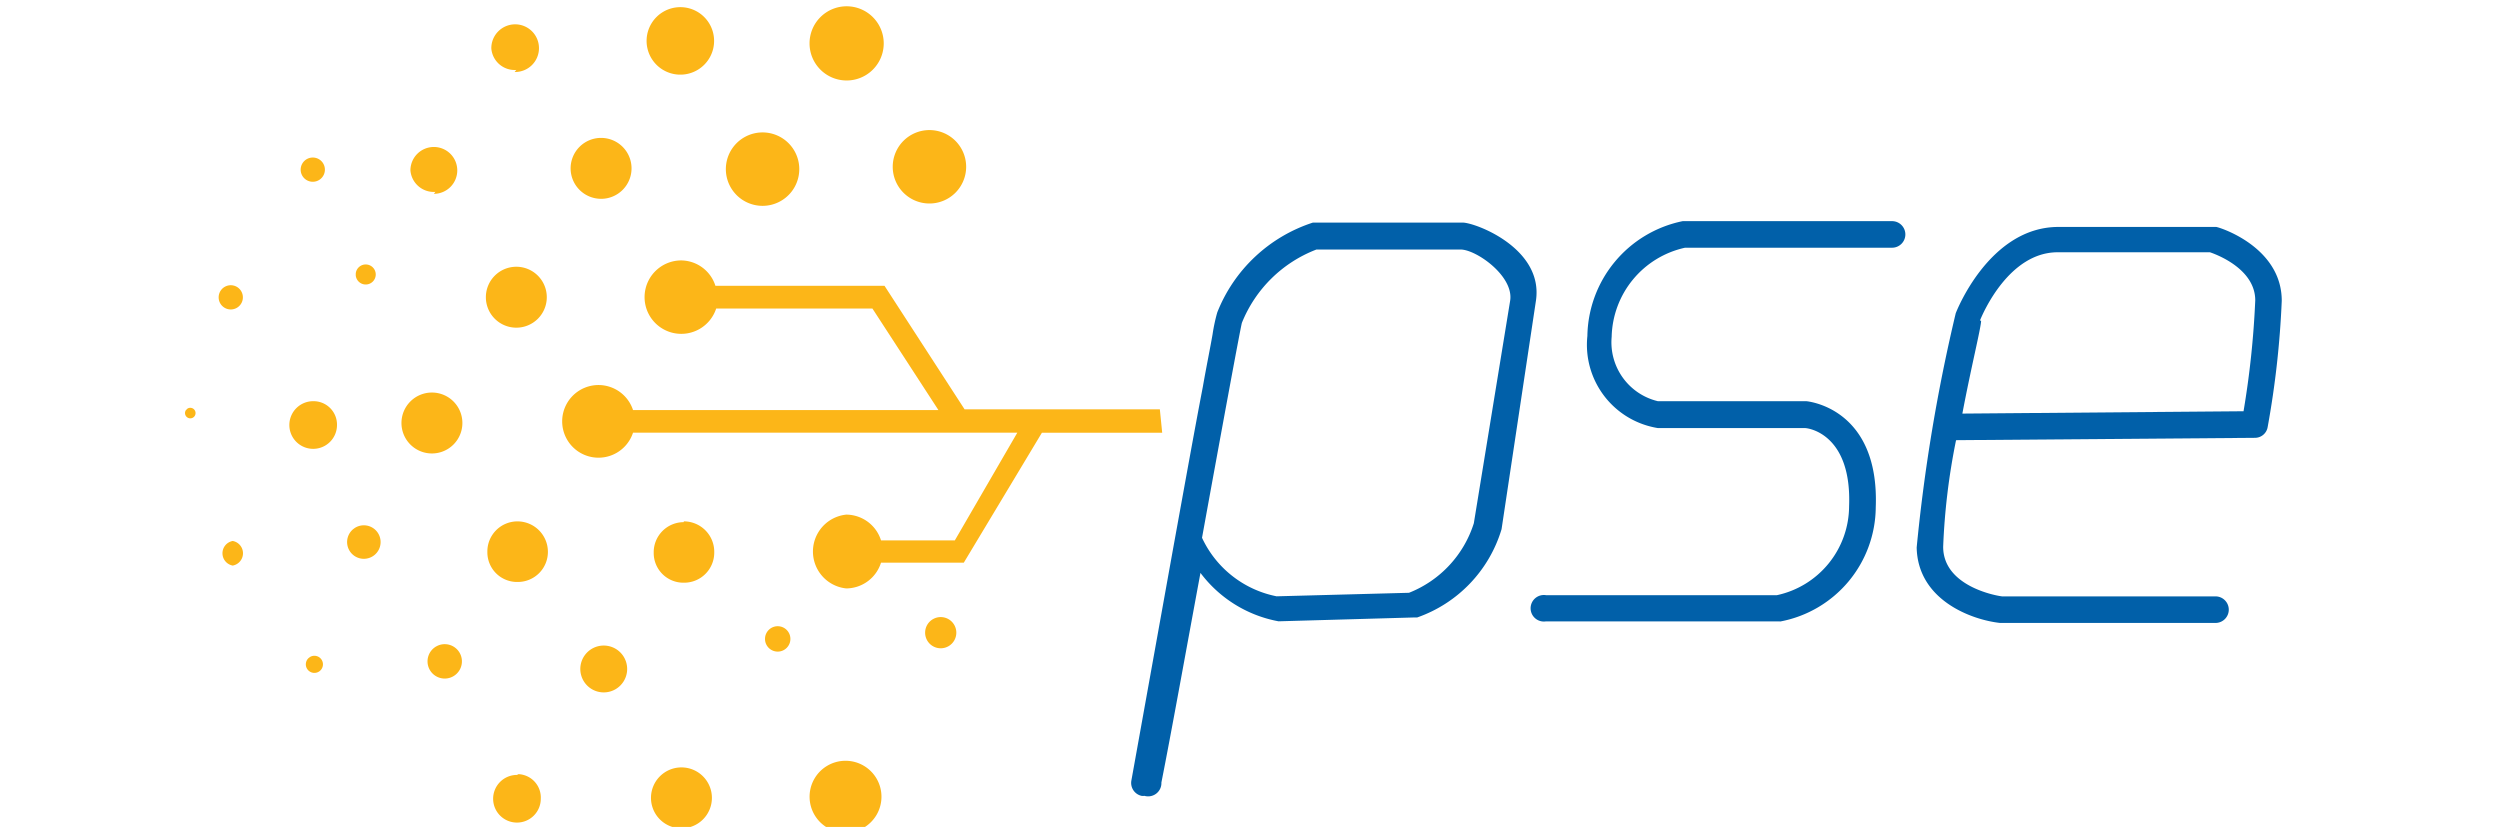 <svg xmlns="http://www.w3.org/2000/svg"
    xmlns:xlink="http://www.w3.org/1999/xlink" width="130" height="43" viewBox="0 0 130 43">
    <defs>
        <style>.a{fill:#bfbebe;}.b{clip-path:url(#a);}.c{fill:#0160a9;}.d{fill:#fcb618;}</style>
        <clipPath id="a">
            <rect class="a" width="130" height="43" transform="translate(0.012 0.405)"/>
        </clipPath>
    </defs>
    <g class="b" transform="translate(-0.012 -0.405)">
        <g transform="translate(9.048 0.732)">
            <path class="c" d="M58.114,27.741H46.052a.69.69,0,1,1,0-1.361h12a4.752,4.752,0,0,0,3.757-4.63c.142-3.676-2.031-4.061-2.315-4.061H51.86A4.386,4.386,0,0,1,48.2,12.9a6.194,6.194,0,0,1,4.955-5.97H64.044a.69.69,0,1,1,0,1.381H53.281a4.853,4.853,0,0,0-3.818,4.63h0a3.148,3.148,0,0,0,2.4,3.351h7.717s3.818.3,3.615,5.524a6.092,6.092,0,0,1-4.955,5.93Z" transform="translate(25.308 4.243)"/>
            <path class="c" d="M71.5,27.68H60.286c-1.462-.162-4.265-1.178-4.325-3.919a89.7,89.7,0,0,1,2.031-12.184h0S59.7,7.089,63.333,7.089h8.2c.122,0,3.412,1.015,3.412,3.838a47.744,47.744,0,0,1-.731,6.559.67.67,0,0,1-.67.569l-15.535.122a34.337,34.337,0,0,0-.67,5.544c0,2.031,2.7,2.538,3.066,2.579H71.5a.69.69,0,0,1,0,1.381ZM59.312,11.962c0,.345-.528,2.457-.975,4.833l14.621-.122a46.711,46.711,0,0,0,.609-5.767c0-1.6-1.929-2.356-2.356-2.5h-7.92c-2.518,0-3.879,3.148-4.041,3.554Z" transform="translate(34.67 4.385)"/>
            <path class="c" d="M34.839,36.78h-.122a.69.69,0,0,1-.548-.792L36.362,23.8c.548-3.005,1.1-6.092,1.523-8.285.2-1.137.386-2.031.508-2.741a8.96,8.96,0,0,1,.244-1.137h0a8,8,0,0,1,4.975-4.671h7.778c.67,0,4.224,1.34,3.818,4.061L53.42,22.911h0A6.986,6.986,0,0,1,49.033,27.5h-.162l-7.047.2h0a6.559,6.559,0,0,1-4.061-2.518c-.772,4.163-1.523,8.346-2.031,10.9a.69.69,0,0,1-.894.69Zm3.005-13.423A5.442,5.442,0,0,0,41.723,26.4l6.884-.183a5.747,5.747,0,0,0,3.371-3.615l1.889-11.575c.2-1.279-1.767-2.66-2.579-2.66H43.794a6.8,6.8,0,0,0-3.879,3.818C39.794,12.7,38.86,17.773,37.844,23.357Z" transform="translate(15.625 4.281)"/>
            <path class="d" d="M44.973,9.311a1.909,1.909,0,1,1,1.909,1.909,1.909,1.909,0,0,1-1.909-1.909ZM42.556,4.823a1.929,1.929,0,1,0-1.909-1.929,1.929,1.929,0,0,0,1.909,1.929ZM38.21,11.342a1.909,1.909,0,1,0-1.395-.6,1.909,1.909,0,0,0,1.395.6Zm8.448,22.216a.811.811,0,1,0,0-.041ZM34.108,27.79a1.564,1.564,0,0,0-1.564,1.584,1.543,1.543,0,0,0,1.564,1.564,1.564,1.564,0,0,0,1.584-1.564,1.584,1.584,0,0,0-1.584-1.625Zm4.224,6.092a.66.66,0,1,0,0-.041Zm-4.346,6.661a1.584,1.584,0,1,0,1.584,1.584,1.584,1.584,0,0,0-1.584-1.584Zm-4.061-6.336a1.218,1.218,0,1,0,.875.35,1.218,1.218,0,0,0-.875-.35ZM14.857,21.5a1.239,1.239,0,1,0,1.218,1.218A1.218,1.218,0,0,0,14.857,21.5Zm2.193-6.539a.521.521,0,1,0,0-.1Zm4.061-4.244a1.218,1.218,0,1,0-1.218-1.218,1.218,1.218,0,0,0,1.3,1.117Zm4.2-6.336A1.239,1.239,0,1,0,24.1,3.158a1.218,1.218,0,0,0,1.3,1.117Zm.122,36.553a1.239,1.239,0,1,0,1.239,1.239,1.218,1.218,0,0,0-1.158-1.279Zm-4.2-6.681a.894.894,0,1,0,.081-.041Zm-4.325-6.092a.871.871,0,1,0,.081-.061Zm-2.315,6.7a.445.445,0,1,0,.081-.061Zm-3.94-6.092a.65.65,0,0,0,0,1.279.65.65,0,0,0,0-1.279Zm-2.437-6.8a.274.274,0,1,0,.081-.081Zm2.335-5.239a.63.63,0,1,0-.63-.63.63.63,0,0,0,.63.63Zm4.265-6.64a.63.63,0,1,0-.63-.63.63.63,0,0,0,.63.63ZM25.458,27.75a1.564,1.564,0,0,0-1.564,1.584A1.543,1.543,0,0,0,25.458,30.9a1.564,1.564,0,0,0,1.584-1.564A1.584,1.584,0,0,0,25.458,27.75Zm-4.447-6.7a1.584,1.584,0,1,0,1.584,1.584,1.584,1.584,0,0,0-1.584-1.584ZM25.4,17.677a1.584,1.584,0,1,0-1.584-1.584A1.584,1.584,0,0,0,25.4,17.677Zm4.407-6.7a1.584,1.584,0,1,0-1.584-1.584A1.584,1.584,0,0,0,29.8,10.976Zm4.061-6.458a1.755,1.755,0,1,1,.122,0Zm8.61,35.68a1.869,1.869,0,1,0,.081,0ZM58.863,21.922H48.709L44.546,15.5H35.753a1.889,1.889,0,0,0-1.767-1.32,1.909,1.909,0,1,0,1.807,2.5h8.123l3.432,5.28H31.468a1.889,1.889,0,1,0,0,1.178H51.451l-3.249,5.6H44.364a1.909,1.909,0,0,0-1.807-1.34,1.929,1.929,0,0,0,0,3.838,1.909,1.909,0,0,0,1.807-1.34h4.305L52.73,23.14h6.255Z" transform="translate(-7.587 -0.965)"/>
        </g>
    </g>
</svg>